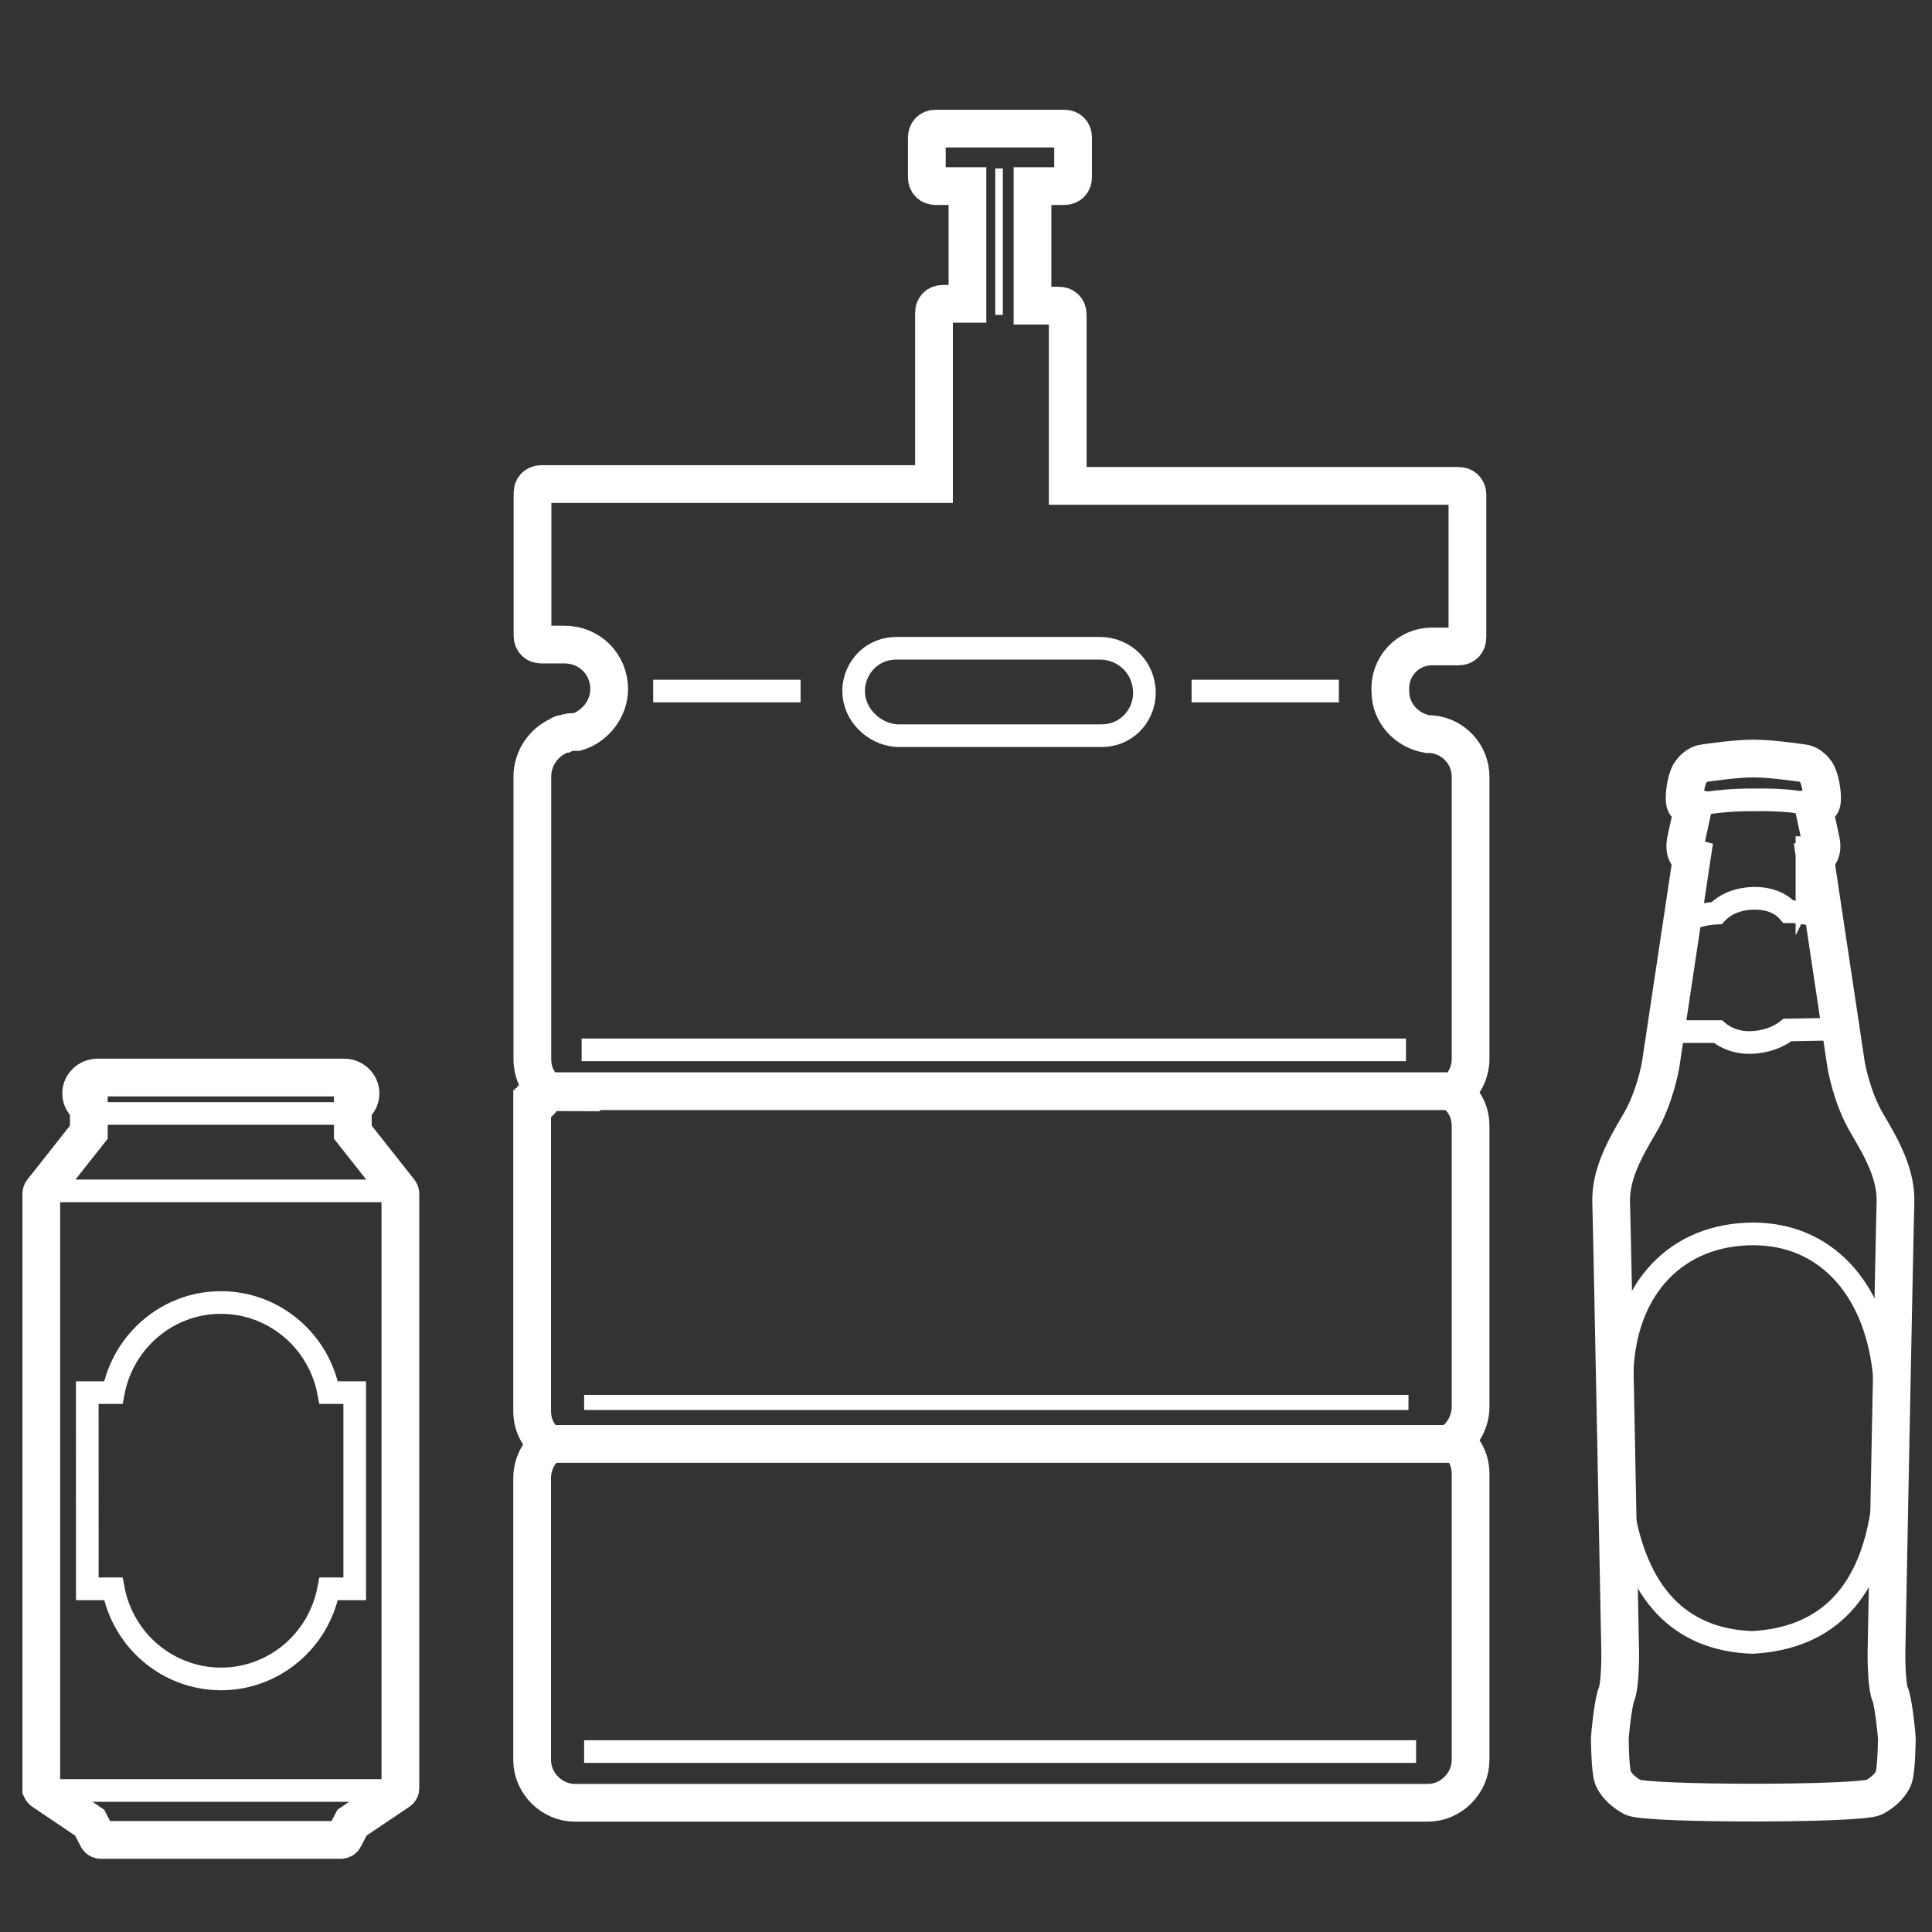 <?xml version="1.0" encoding="utf-8"?>
<!-- Generator: Adobe Illustrator 25.0.0, SVG Export Plug-In . SVG Version: 6.00 Build 0)  -->
<svg version="1.1" id="Layer_1" xmlns="http://www.w3.org/2000/svg" xmlns:xlink="http://www.w3.org/1999/xlink" x="0px" y="0px"
	 viewBox="0 0 256 256" style="enable-background:new 0 0 256 256;" xml:space="preserve">
<rect x="0" y="0" width="256" height="256" fill="#333333" stroke="none"/>
<style type="text/css">
	.st0{fill:none;stroke:#FFFFFF;stroke-width:5;stroke-miterlimit:10;}
	.st1{fill:none;stroke:#FFFFFF;stroke-width:3;stroke-miterlimit:10;}
	.st2{fill:none;stroke:#FFFFFF;stroke-width:4;stroke-miterlimit:10;}
	.st3{fill:#FFFFFF;stroke:#FFFFFF;stroke-width:5;stroke-miterlimit:10;}
	.st4{fill:#FFFFFF;stroke:#FFFFFF;stroke-width:3;stroke-miterlimit:10;}
	.st5{fill:#FFFFFF;stroke:#FFFFFF;stroke-width:4;stroke-miterlimit:10;}
	.st6{fill:none;stroke:#FFFFFF;stroke-miterlimit:10;}
	.st7{fill:none;stroke:#FFFFFF;stroke-width:2;stroke-miterlimit:10;}
</style>
<g>
	<g>
		<g>
			<g>
				<path class="st0" d="M216.36,238.16c-2.09-1.14-2.59-2.48-2.64-2.63c-0.38-1.04-0.41-5.1-0.41-5.14c0-0.44,0.38-4.26,0.81-5.71
					c0.01-0.04,0.03-0.08,0.05-0.12c0.42-0.82,0.54-3.99,0.51-5.8c-0.01-0.56-1.07-55.88-1.19-59.31
					c-0.13-3.69,1.63-6.97,3.77-10.57c2.07-3.49,2.77-7.74,2.78-7.78l4.13-27.49c-0.25-0.07-0.46-0.22-0.61-0.44
					c-0.38-0.57-0.23-1.48-0.18-1.75l0.96-4.44l-0.57-0.14c-0.26-0.06-0.46-0.27-0.51-0.54c-0.13-0.63,0.05-2.66,0.63-3.77
					c0.8-1.29,1.8-1.39,1.91-1.4c0.11-0.02,4.17-0.63,6.53-0.62c0.03,0,0.06,0,0.09,0c2.39,0,6.33,0.6,6.5,0.62
					c0.05,0,1.05,0.1,1.82,1.34c0.6,1.16,0.78,3.19,0.66,3.82c-0.05,0.26-0.25,0.47-0.51,0.54l-0.57,0.14l0.96,4.44
					c0.06,0.27,0.21,1.18-0.18,1.75c-0.15,0.22-0.36,0.37-0.61,0.44l4.13,27.5c0.01,0.04,0.71,4.3,2.77,7.77
					c2.14,3.6,3.9,6.88,3.77,10.57c-0.12,3.43-1.18,58.76-1.19,59.32c-0.03,1.81,0.09,4.98,0.51,5.8c0.02,0.04,0.04,0.08,0.05,0.12
					c0.43,1.45,0.81,5.28,0.81,5.71c0,0.04-0.04,4.1-0.42,5.16c-0.04,0.13-0.54,1.48-2.59,2.6
					C246.26,239.09,218.38,239.09,216.36,238.16z M224.21,113.33c0,0.01,0,0.02,0,0.03L224.21,113.33z M240.43,113.31l0,0.03
					C240.44,113.32,240.44,113.31,240.43,113.31z"/>
				<path class="st1" d="M231.79,138.14c-2.21,0-3.63-0.99-4.16-1.45h-6.12c-0.2,0-0.39-0.09-0.52-0.24
					c-0.13-0.15-0.19-0.35-0.16-0.55l1.97-13.11c0.02-0.15,0.1-0.29,0.21-0.4c0.13-0.13,1.36-1.22,4.45-1.4
					c0.54-0.59,2.04-1.89,4.87-1.96c1.98-0.04,3.62,0.58,4.64,1.77c1.91-0.02,4.03,0.59,4.46,0.82c0.19,0.1,0.32,0.29,0.35,0.5
					c0.06,0.37,2.02,13.44,2.02,13.44c0.03,0.2-0.03,0.4-0.16,0.55c-0.13,0.15-0.32,0.24-0.51,0.25l-6.28,0.12
					c-0.54,0.44-2.02,1.45-4.48,1.64C232.16,138.13,231.97,138.14,231.79,138.14z"/>
				<path class="st1" d="M240.71,106.84c-0.1,0-0.21-0.02-0.3-0.07c-0.05-0.02-2.03-0.88-8.08-0.78c-5.04-0.04-8.18,0.82-8.22,0.83
					c-0.18,0.05-0.38,0.02-0.55-0.08c-0.16-0.1-0.28-0.26-0.32-0.45c-0.13-0.63,0.05-2.66,0.63-3.77c0.8-1.29,1.8-1.39,1.91-1.4
					c0.11-0.02,4.15-0.65,6.53-0.62c2.39,0,6.41,0.6,6.58,0.62c0.05,0,1.05,0.1,1.82,1.34c0.6,1.16,0.78,3.19,0.66,3.82
					c-0.04,0.21-0.18,0.39-0.37,0.49C240.92,106.82,240.82,106.84,240.71,106.84z"/>
				<path class="st1" d="M232.27,217.63c-0.01,0-0.02,0-0.02,0c-9.69-0.32-15.52-6.46-17.32-18.24l-0.03-0.21
					c-0.54-3.47-0.41-6.59-0.02-15.87l0.07-1.69c0.46-11.01,7.28-18.12,17.37-18.12c0,0,0,0,0,0c9.38,0,16.01,6.95,17.3,18.13
					c1.06,9.16,0.73,11.48,0.19,15.32c-0.09,0.64-0.19,1.32-0.28,2.08l-0.03,0.27c-1.45,11.58-7.23,17.74-17.18,18.32
					C232.3,217.63,232.29,217.63,232.27,217.63z"/>
			</g>
		</g>
		<g>
			<g>
				<path class="st0" d="M189.71,85.66h3.55c0.71,0,1.18-0.47,1.18-1.18V65.56c0-0.71-0.47-1.18-1.18-1.18h-51.78v-22.7
					c0-0.71-0.47-1.18-1.18-1.18h-3.49V24.66h4.2c0.71,0,1.18-0.47,1.18-1.18v-5.26c0-0.71-0.47-1.18-1.18-1.18h-17.02
					c-0.71,0-1.18,0.47-1.18,1.18v5.26c0,0.71,0.47,1.18,1.18,1.18h4.2v15.6h-3.25c-0.71,0-1.18,0.47-1.18,1.18v22.7H71.74
					c-0.71,0-1.18,0.47-1.18,1.18v18.91c0,0.71,0.47,1.18,1.18,1.18h3.07c3.31,0,5.91,2.6,5.91,5.91c0,2.6-1.89,4.96-4.26,5.67
					h-0.24c-0.47,0-0.95,0-1.42,0.24l0,0c-0.24,0-0.47,0-0.71,0.24c-2.13,0.95-3.55,3.07-3.55,5.44v37.35
					c0,1.89,0.71,3.31,2.13,4.49c0,0-0.24,0-0.24,0.24l-0.24,0.24c0,0-0.24,0-0.24,0.24l-0.24,0.24c0,0,0,0.24-0.24,0.24
					c0,0,0,0.24-0.24,0.24c0,0,0,0.24-0.24,0.24c0,0,0,0.24-0.24,0.24c0,0,0,0.24-0.24,0.24v0.24v0.24v0.24v0.24v0.24v0.24
					c0,0.24,0,0.24,0,0.47c0,0,0,0,0,0.24c0,0.24,0,0.47,0,0.47v37.35c0,1.89,0.71,3.31,2.13,4.49c-1.18,0.95-2.13,2.6-2.13,4.49
					v37.35c0,3.07,2.6,5.67,5.67,5.67h113.01c3.07,0,5.67-2.6,5.67-5.67v-37.83c0-1.89-0.71-3.31-2.13-4.49
					c1.18-0.95,2.13-2.6,2.13-4.49v-37.12c0-1.89-0.71-3.31-2.13-4.49c1.18-0.95,2.13-2.6,2.13-4.49v-37.35
					c0-3.07-2.36-5.44-5.2-5.67c-0.24,0-0.24,0-0.47,0c-2.84-0.47-4.96-2.84-4.96-5.67C184.03,88.26,186.63,85.66,189.71,85.66z"/>
				<path class="st1" d="M113.11,91.57c0-1.65,0.71-3.07,1.65-4.02c1.18-1.18,2.6-1.65,4.02-1.65h26.95c3.31,0,5.91,2.6,5.91,5.91
					c0,1.65-0.71,3.07-1.65,4.02c-1.18,1.18-2.6,1.65-4.02,1.65h-27.19C115.71,97.24,113.11,94.64,113.11,91.57z"/>
			</g>
			<line class="st0" x1="72.68" y1="191.33" x2="193.41" y2="191.33"/>
			<line class="st0" x1="72.68" y1="144.59" x2="192.41" y2="144.59"/>
			<line class="st1" x1="77.07" y1="139.11" x2="186.3" y2="139.11"/>
			<line class="st7" x1="77.4" y1="185.83" x2="186.63" y2="185.83"/>
			<line class="st1" x1="77.4" y1="232.09" x2="187.64" y2="232.09"/>
			<line class="st1" x1="86.55" y1="91.57" x2="106.08" y2="91.57"/>
			<line class="st1" x1="157.89" y1="91.57" x2="177.41" y2="91.57"/>
			<line class="st6" x1="132.38" y1="22.32" x2="132.38" y2="41.73"/>
		</g>
		<g>
			<g transform="translate(3954.822,587.849)">
				<path class="st1" d="M-3907.82-403.32h-3.45c-0.65-3.44-2.46-6.42-4.99-8.55c-2.53-2.12-5.77-3.39-9.29-3.39
					c-3.52,0-6.76,1.27-9.28,3.4c-2.53,2.12-4.33,5.11-4.98,8.54h-3.45l0.01,26h3.44c0.65,3.44,2.46,6.42,4.98,8.54
					c2.53,2.12,5.77,3.39,9.28,3.4c3.52,0,6.76-1.27,9.29-3.39c2.53-2.12,4.34-5.11,4.99-8.55h3.45V-403.32z"/>
			</g>
			<g transform="translate(3954.822,587.849)">
				<path class="st0" d="M-3920.66-344.05h10.98c0.1,0,0.19-0.03,0.27-0.07s0.15-0.12,0.19-0.2l0.52-1.01l0.52-1.01l3.09-2.08
					l3.09-2.08c0.04-0.02,0.07-0.05,0.1-0.08c0.03-0.03,0.06-0.06,0.08-0.1c0,0,0,0,0,0c0,0,0,0,0,0c0,0,0,0,0,0c0,0,0,0,0,0
					c0.01-0.02,0.02-0.04,0.03-0.07c0.01-0.02,0.02-0.05,0.02-0.07c0,0,0-0.01,0-0.01c0,0,0-0.01,0-0.01c0,0,0-0.01,0-0.01
					c0,0,0-0.01,0-0.01c0,0,0-0.01,0-0.01c0,0,0-0.01,0-0.01c0-0.01,0-0.01,0-0.02s0-0.01,0-0.02c0,0,0-0.01,0-0.01
					c0,0,0-0.01,0-0.01c0,0,0,0,0,0s0,0,0,0v-39.37v-39.37c0-0.07-0.01-0.13-0.04-0.19c-0.02-0.06-0.06-0.12-0.1-0.16l-3.08-3.9
					l-3.08-3.9v-1.68v-1.68c0.31-0.19,0.56-0.44,0.74-0.75c0.18-0.3,0.28-0.66,0.28-1.03c0-0.59-0.25-1.11-0.65-1.49
					s-0.94-0.61-1.54-0.61h-11.44h-21.2c-0.59,0-1.14,0.23-1.54,0.61c-0.4,0.38-0.65,0.91-0.65,1.49c0,0.38,0.1,0.73,0.28,1.03
					c0.18,0.3,0.44,0.56,0.74,0.75v1.68v1.68l-3.08,3.9l-3.08,3.9c-0.04,0.05-0.08,0.1-0.1,0.16c-0.02,0.06-0.04,0.12-0.04,0.19
					v39.37v39.37c0,0,0,0,0,0s0,0,0,0c0,0,0,0.01,0,0.01c0,0,0,0.01,0,0.01c0,0.01,0,0.01,0,0.02c0,0.01,0,0.01,0,0.02
					c0,0,0,0.01,0,0.01c0,0,0,0.01,0,0.01c0,0,0,0.01,0,0.01c0,0,0,0.01,0,0.01c0,0,0,0.01,0,0.01c0,0,0,0.01,0,0.01
					c0.01,0.02,0.01,0.05,0.02,0.07c0.01,0.02,0.02,0.05,0.03,0.07c0,0,0,0,0,0s0,0,0,0s0,0,0,0c0,0,0,0,0,0
					c0.02,0.04,0.05,0.07,0.08,0.1c0.03,0.03,0.06,0.06,0.1,0.08l3.09,2.08l3.09,2.08l0.52,1.01l0.52,1.01
					c0.04,0.09,0.11,0.15,0.19,0.2s0.17,0.07,0.27,0.07H-3920.66L-3920.66-344.05z"/>
			</g>
			<line class="st1" x1="11.8" y1="147.54" x2="46.76" y2="147.54"/>
			<line class="st1" x1="5.57" y1="157.8" x2="52.99" y2="157.8"/>
			<line class="st1" x1="5.57" y1="237.25" x2="52.99" y2="237.25"/>
		</g>
	</g>
</g>
</svg>

